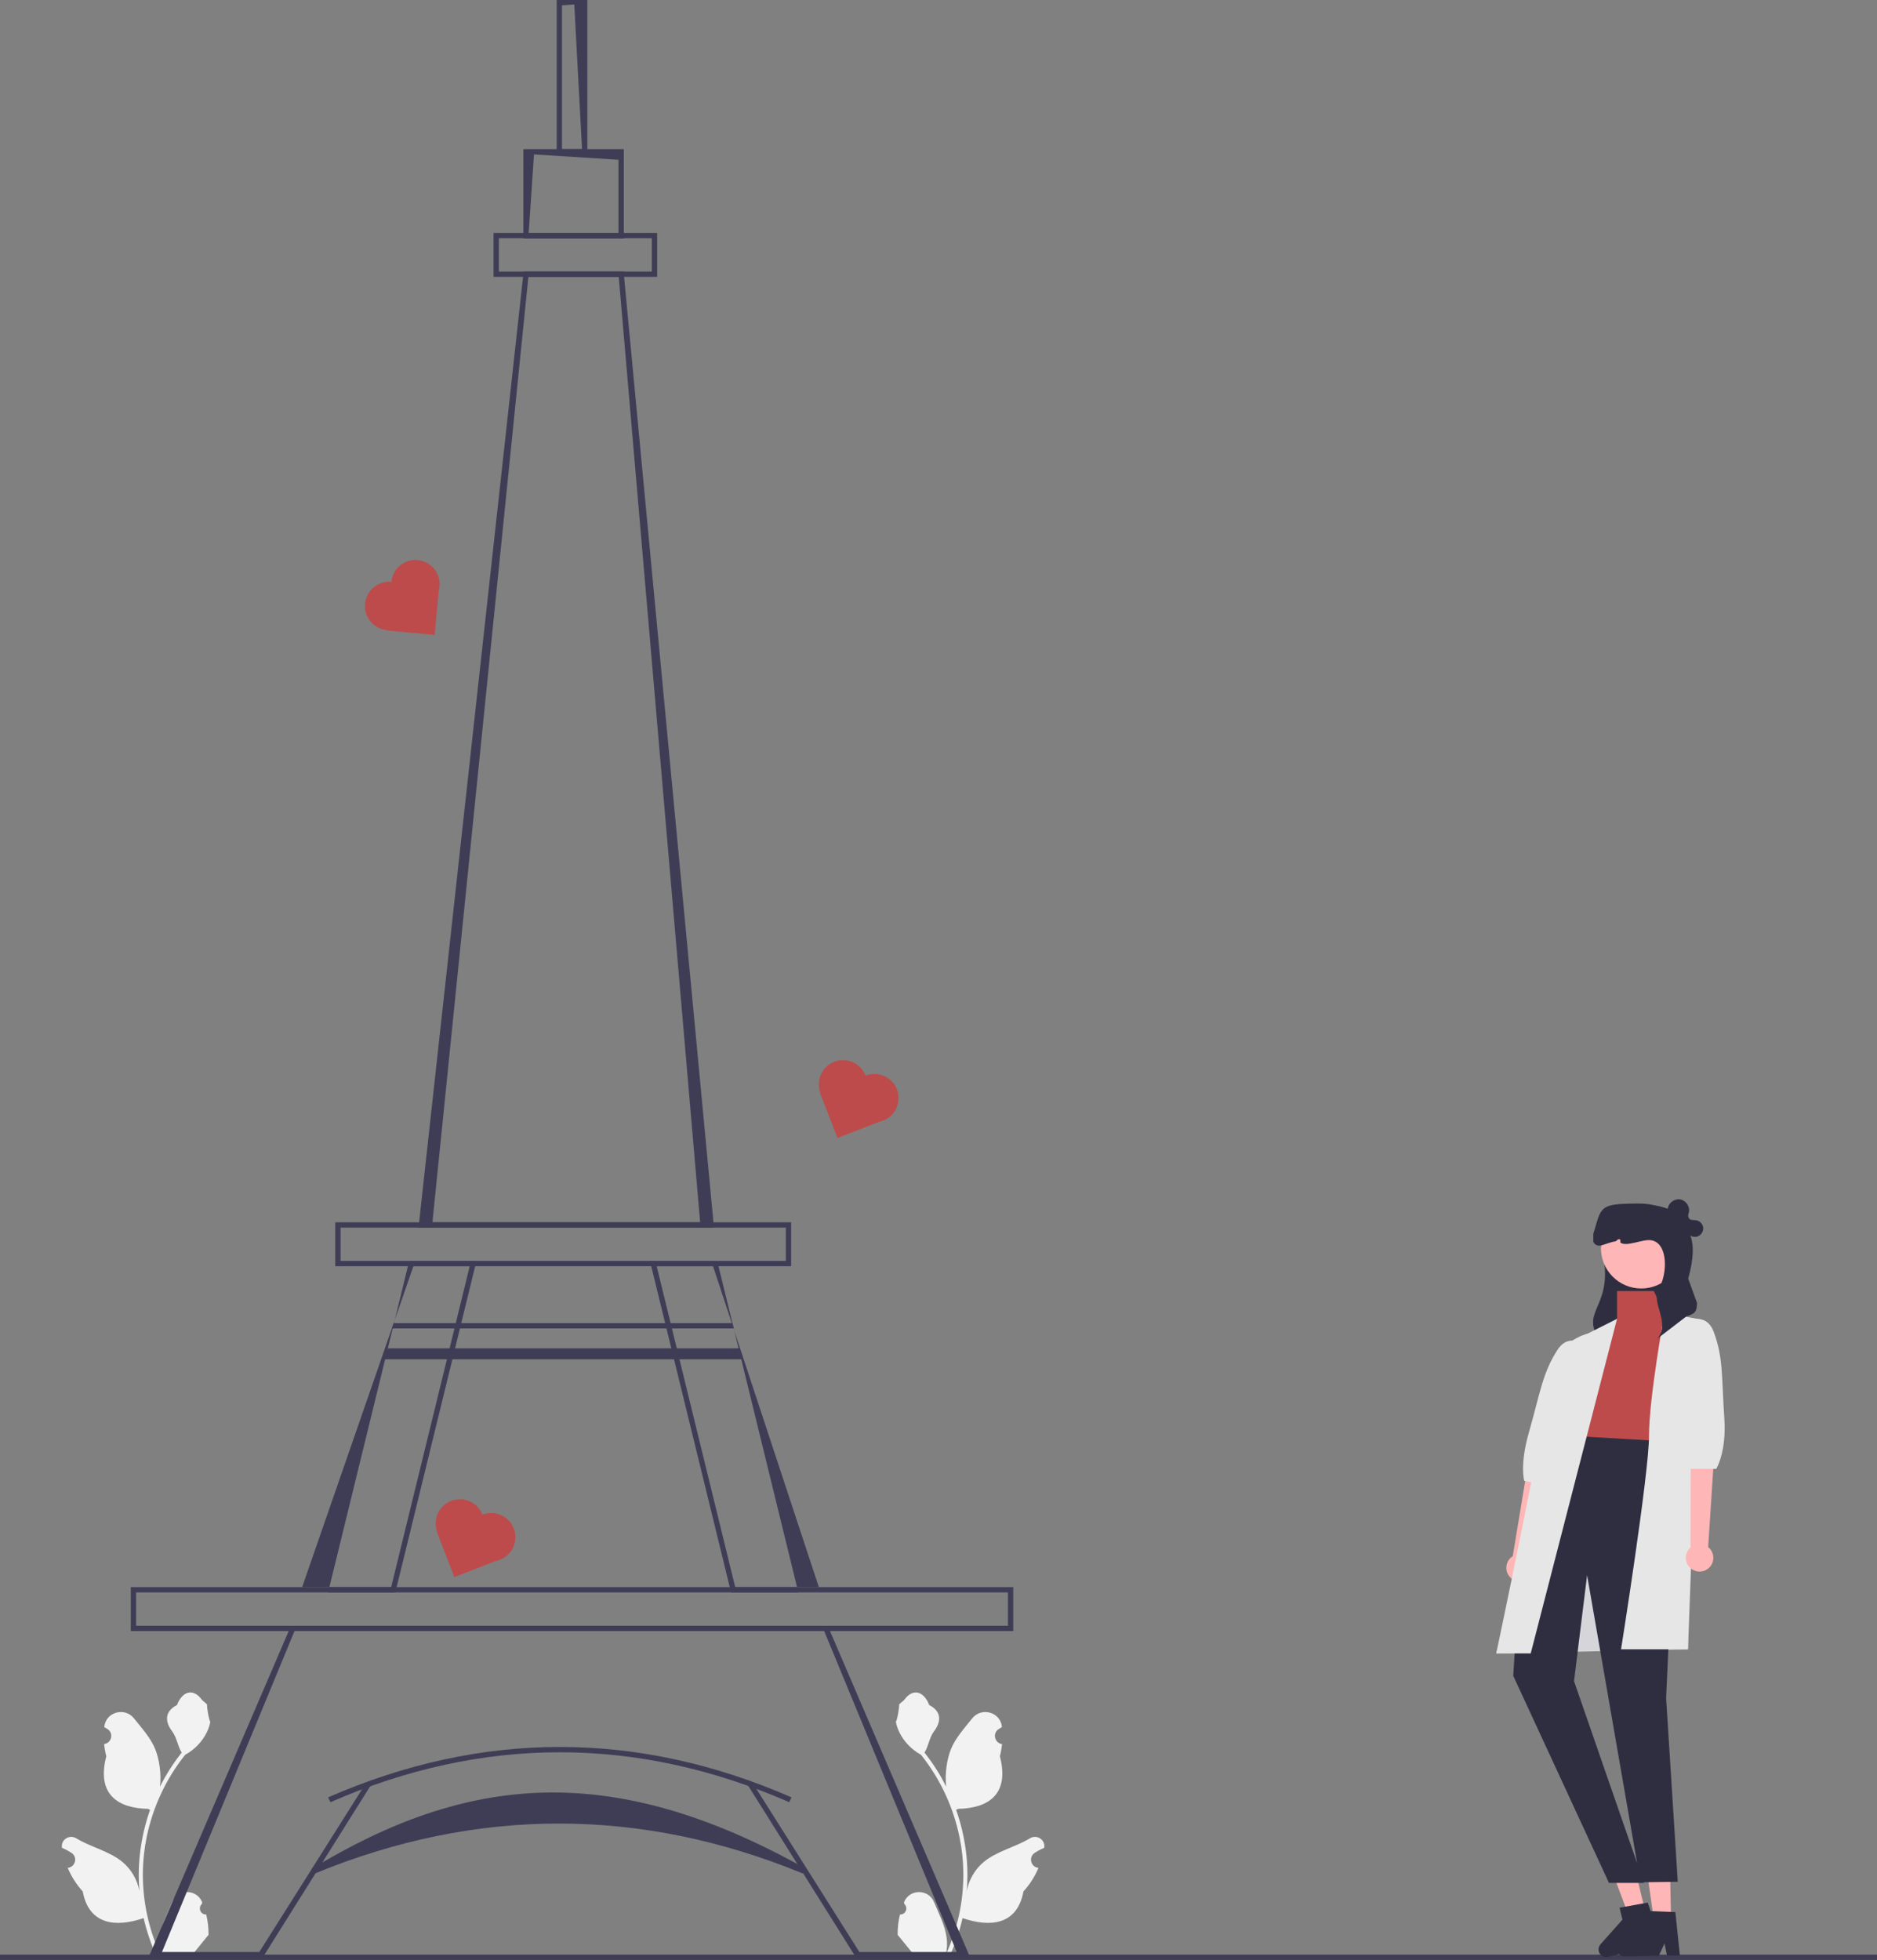 <svg xmlns="http://www.w3.org/2000/svg" width="705.474" height="736.496" viewBox="0 0 705.474 736.496" xmlns:xlink="http://www.w3.org/1999/xlink"><rect x="0" y="0" width="705.474" height="736.496" fill="#808080" stroke="none"/><path d="M338.266,719.407c2.066,.129,3.208-2.437,1.645-3.933l-.155-.618c.02-.05,.041-.099,.062-.148,2.089-4.982,9.17-4.947,11.241,.042,1.839,4.428,4.179,8.864,4.756,13.546,.258,2.067,.142,4.172-.316,6.2,4.308-9.411,6.575-19.687,6.575-30.021,0-2.596-.142-5.193-.433-7.783-.239-2.119-.568-4.224-.995-6.31-2.306-11.277-7.299-22.018-14.5-30.99-3.462-1.892-6.349-4.851-8.093-8.397-.626-1.279-1.117-2.655-1.35-4.056,.394,.052,1.486-5.949,1.188-6.317,.549-.833,1.532-1.247,2.131-2.06,2.982-4.043,7.091-3.337,9.236,2.157,4.582,2.313,4.627,6.148,1.815,9.837-1.789,2.347-2.035,5.522-3.604,8.035,.162,.207,.329,.407,.491,.614,2.961,3.798,5.522,7.88,7.681,12.169-.61-4.766,.291-10.508,1.826-14.21,1.748-4.217,5.025-7.769,7.91-11.415,3.466-4.379,10.573-2.468,11.184,3.083,.006,.054,.012,.107,.017,.161-.429,.242-.848,.499-1.259,.77-2.339,1.547-1.531,5.174,1.241,5.602l.063,.01c-.155,1.544-.42,3.074-.807,4.579,3.702,14.316-4.29,19.53-15.701,19.764-.252,.129-.497,.258-.749,.381,1.156,3.255,2.08,6.594,2.764,9.979,.614,2.99,1.04,6.013,1.279,9.049,.297,3.83,.271,7.68-.052,11.503l.019-.136c.82-4.211,3.107-8.145,6.427-10.87,4.946-4.063,11.933-5.559,17.268-8.824,2.568-1.572,5.859,.459,5.411,3.437l-.022,.143c-.794,.323-1.569,.698-2.319,1.117-.429,.242-.848,.499-1.259,.77-2.339,1.547-1.531,5.174,1.241,5.602l.063,.01c.045,.006,.084,.013,.129,.019-1.363,3.236-3.262,6.239-5.639,8.829-2.315,12.497-12.256,13.683-22.89,10.044h-.006c-1.163,5.064-2.861,10.011-5.044,14.726h-18.02c-.065-.2-.123-.407-.181-.607,1.666,.103,3.346,.006,4.986-.297-1.337-1.641-2.674-3.294-4.011-4.935-.032-.032-.058-.065-.084-.097-.678-.84-1.363-1.673-2.041-2.512l-0-.001c-.042-2.578,.267-5.147,.879-7.64l.001-0,0-0Z" fill="#f2f2f2"/><path d="M77.501,719.407l.001,0c.612,2.493,.921,5.062,.879,7.64l-0,.001c-.678,.84-1.363,1.673-2.041,2.512-.026,.032-.052,.065-.084,.097-1.337,1.641-2.674,3.294-4.011,4.935,1.641,.303,3.32,.4,4.986,.297-.058,.2-.116,.407-.181,.607h-18.02c-2.183-4.715-3.882-9.662-5.044-14.726h-.006c-10.634,3.639-20.576,2.454-22.89-10.044-2.377-2.59-4.276-5.593-5.639-8.829,.045-.007,.084-.013,.129-.019l.063-.01c2.772-.428,3.581-4.054,1.241-5.602-.41-.271-.83-.528-1.259-.77-.749-.42-1.524-.794-2.319-1.117l-.022-.143c-.448-2.978,2.843-5.009,5.411-3.437,5.335,3.266,12.323,4.762,17.268,8.824,3.32,2.726,5.606,6.659,6.427,10.87l.019,.136c-.323-3.824-.349-7.673-.052-11.503,.239-3.036,.665-6.058,1.279-9.049,.685-3.384,1.608-6.724,2.764-9.979-.252-.123-.497-.252-.749-.381-11.411-.234-19.403-5.448-15.701-19.764-.388-1.505-.652-3.036-.807-4.579l.063-.01c2.772-.428,3.581-4.054,1.241-5.602-.41-.271-.83-.528-1.259-.77,.006-.054,.011-.107,.017-.161,.611-5.551,7.718-7.463,11.184-3.083,2.886,3.646,6.162,7.198,7.91,11.415,1.536,3.701,2.437,9.443,1.826,14.21,2.159-4.289,4.72-8.371,7.681-12.169,.161-.207,.329-.407,.491-.614-1.57-2.512-1.815-5.688-3.604-8.035-2.812-3.689-2.767-7.524,1.815-9.837,2.145-5.495,6.254-6.201,9.236-2.157,.6,.813,1.582,1.227,2.131,2.06-.297,.368,.794,6.368,1.188,6.317-.233,1.402-.723,2.777-1.35,4.056-1.744,3.546-4.631,6.504-8.093,8.397-7.202,8.971-12.194,19.712-14.5,30.99-.426,2.086-.756,4.192-.995,6.31-.291,2.59-.433,5.186-.433,7.783,0,10.334,2.267,20.61,6.575,30.021-.459-2.028-.575-4.134-.316-6.2,.576-4.682,2.917-9.118,4.756-13.546,2.071-4.989,9.152-5.024,11.241-.042,.021,.049,.041,.099,.062,.148l-.155,.618c-1.563,1.496-.421,4.063,1.645,3.933l0,0Z" fill="#f2f2f2"/><path d="M268.345,461.303h-111.041l.122-1.109L196.806,102.044h37.572l.085,.906,33.882,358.353Zm-105.81-2h100.611l-30.589-355.258h-33.96l-36.062,355.258Z" fill="#3f3d56"/><path d="M297.36,475.818H126.005v-16.516h171.355v16.516Zm-169.355-2h167.355v-12.516H128.005v12.516Z" fill="#3f3d56"/><path d="M246.987,104.044h-61.491v-16.516h61.491v16.516Zm-59.491-2h57.491v-12.516h-57.491v12.516Z" fill="#3f3d56"/><path d="M275.973,500.026l23.59,96.37h8.2l-31.79-96.37Zm23.59,96.37h-23.23l-23.79-97.2-.49-2-5.23-21.38h21.17l7.05,21.38,.66,2,.27,.83-.2-.83-.49-2-5.72-23.38h-25.28l5.72,23.38,.49,2,24.28,99.2h25.28l-.49-2Z" fill="#3f3d56"/><path d="M147.963,497.196l-.7,2-33.7,97.2h10.24l23.79-97.2,.49-2,.29-1.19-.41,1.19Zm5.84-23.38l-5.43,22.19,7-20.19h21.16l-5.23,21.38-.49,2-23.79,97.2h-23.22l-.49,2h25.28l24.28-99.2,.49-2,5.72-23.38h-25.28Z" fill="#3f3d56"/><polygon points="364.614 735.496 321.672 735.496 280.861 670.483 282.698 669.694 322.99 733.496 359.578 733.496 309.523 612.31 311.361 611.521 364.614 735.496" fill="#3f3d56"/><polygon points="98.788 735.496 55.847 735.496 109.1 611.521 110.938 612.31 60.884 733.496 97.47 733.496 137.762 669.694 139.6 670.483 98.788 735.496" fill="#3f3d56"/><path d="M380.835,612.915H49.153v-16.516H380.835v16.516Zm-329.682-2H378.835v-12.516H51.153v12.516Z" fill="#3f3d56"/><path d="M301.637,703.973c-60.786-24.971-122.429-24.971-183.218,0l-1.206-1.768c58.041-35.111,112.309-41.126,185.63,0l-1.206,1.768Z" fill="#3f3d56"/><path d="M296.627,677.22c-57.211-25.008-115.228-25.008-172.439,0l-.877-1.818c57.793-25.262,116.4-25.262,174.193,0l-.877,1.818Z" fill="#3f3d56"/><polygon points="275.773 499.196 147.263 499.196 147.963 497.196 275.283 497.196 275.773 499.196" fill="#3f3d56"/><polygon points="278.843 510.788 143.843 510.788 145.843 506.656 277.843 506.656 278.843 510.788" fill="#3f3d56"/><path d="M234.468,89.628h-37.766V56.035h37.766v33.594Zm-35.766-2h33.766v-27.594l-31.766-2-2,29.594Z" fill="#3f3d56"/><path d="M220.758,58.035h-11.527V0h11.527V58.035Zm-9.527-2h7.527l-2.915-54.378-4.612,.344V56.035Z" fill="#3f3d56"/><path d="M325.329,404.172h-0c-1.817-4.681-7.085-7.004-11.766-5.187h-0c-4.637,1.8-6.957,6.985-5.235,11.632l-.136,.053,6.579,16.953,15.6-6.054c.516-.102,1.03-.247,1.537-.444h0c4.681-1.817,7.004-7.085,5.187-11.766v-0c-1.817-4.681-7.085-7.004-11.766-5.187l0,0Z" fill="#bd4b4b"/><path d="M181.329,569.172h-0c-1.817-4.681-7.085-7.004-11.766-5.187h-0c-4.637,1.8-6.957,6.985-5.235,11.632l-.136,.053,6.579,16.953,15.6-6.054c.516-.102,1.03-.247,1.537-.444h0c4.681-1.817,7.004-7.085,5.187-11.766v-0c-1.817-4.681-7.085-7.004-11.766-5.187l0,0Z" fill="#bd4b4b"/><path d="M147.096,218.669v0h-0c-5-.469-9.433,3.204-9.902,8.203v0c-.464,4.952,3.135,9.346,8.062,9.885l-.014,.145,18.105,1.698,1.563-16.66c.14-.507,.239-1.032,.29-1.573v-0c.469-5-3.204-9.433-8.204-9.902h-0c-5-.469-9.433,3.204-9.902,8.203h-0Z" fill="#bd4b4b"/><rect y="734.496" width="705.474" height="2" fill="#3f3d56"/><g><path d="M640.139,461.274c-.166-1.408-1.39-2.62-2.8-2.771-1.03-.111-2.284,.218-2.728-1.102-.163-.485-.115-1.014,.054-1.498,.802-2.303-1.018-4.939-3.362-5.22-2.109-.253-4.257,1.445-4.497,3.555-.616-.268-1.26-.455-1.916-.579-1.955-.528-3.997-.73-6.033-.635l-3.65,.171c-.222-.044-.445-.082-.666-.114-8.351-1.201-15.022,6.817-12.852,14.97,5.877,22.072-7.115,23.696-1.483,33.833l26.8-4.59c4.473,.195,5.844,15.327,5.868,10.85l.958-33.989c.589-2.099,.958-4.042,1.119-5.847,.123-.189,.235-.384,.329-.591,.518-1.142,.446-2.571-.222-3.598,.841,.635,2.003,.859,3.002,.504,1.336-.476,2.244-1.939,2.078-3.347Z" fill="#2f2e41"/><g><path d="M568.572,584.749l6.313-38.167,9.485-.928-9.218,40.002c.652,.718,1.113,1.625,1.278,2.655,.451,2.82-1.469,5.472-4.289,5.923-2.82,.451-5.472-1.469-5.923-4.289-.338-2.11,.653-4.126,2.355-5.196Z" fill="#ffb6b6"/><path d="M599.638,508.544s-8.743-9.934-14.332-1.195c-5.589,8.739-6.385,15.913-10.723,31.117-3.434,12.035-1.703,17.984-1.703,17.984l9.685,2.066,6.654-16.813,10.419-33.158Z" fill="#e6e6e6"/></g><g><polygon points="618.386 718.242 612.126 719.767 603.134 695.814 612.371 693.563 618.386 718.242" fill="#ffb6b6"/><path d="M600.889,733.228c.378,1.545,1.935,2.492,3.48,2.117l12.444-3.034,1.061-4.956,1.917,4.227,4.696-1.141-5.174-15.497-1.658,.303-6.765,1.222-2.181,.398,1.092,4.479-8.266,9.286c-.628,.707-.87,1.677-.646,2.595Z" fill="#2f2e41"/></g><g><polygon points="628.07 721.528 621.629 721.661 618.039 696.329 627.544 696.132 628.07 721.528" fill="#ffb6b6"/><path d="M607.743,732.368c.034,1.59,1.349,2.852,2.939,2.821l12.806-.266,2.109-4.608,.956,4.542,4.832-.097-1.694-16.25-1.684-.063-6.869-.273-2.216-.084,.096,4.609-10.081,7.275c-.767,.554-1.212,1.448-1.193,2.394Z" fill="#2f2e41"/></g><polygon points="634.432 619.762 562.365 621.31 575.989 575.429 634.432 575.429 634.432 619.762" fill="#d6d5da"/><polygon points="621.571 485.141 607.769 485.141 607.769 495.577 594.977 503.993 589.59 517.29 592.283 524.696 586.753 559.629 621.571 541.865 632.848 497.765 625.61 493.389 621.571 485.141" fill="#bd4b4b"/><polygon points="630.593 541.865 589.59 539.508 571.272 589.097 568.755 629.73 604.739 707.546 617.879 707.546 591.598 631.724 596.515 591.931 616.566 707.318 630.593 707.133 626.212 638.118 630.593 541.865" fill="#2f2e41"/><path d="M625.61,493.389s-5.827,31.853-5.827,46.119-10.51,80.254-10.51,80.254h25.159l4.586-123.993-13.408-2.381Z" fill="#e6e6e6"/><path d="M596.786,501.112s-13.471,3.188-14.578,17.411c-1.107,14.223-19.843,102.787-19.843,102.787h12.959l32.445-125.733-10.982,5.535Z" fill="#e6e6e6"/><circle cx="616.862" cy="469.032" r="15.147" fill="#ffb6b6"/><path d="M635.377,581.504l.104-38.685,9.213-2.439-2.677,40.963c.759,.604,1.359,1.426,1.687,2.416,.898,2.711-.572,5.637-3.283,6.535-2.711,.898-5.637-.572-6.535-3.283-.672-2.029-.018-4.177,1.49-5.507Z" fill="#ffb6b6"/><path d="M629.84,498.654s10.624-7.892,14.266,1.821,2.925,16.894,3.995,32.669c.847,12.486-3.039,18.813-3.039,18.813h-9.903l-2.047-18.701-3.272-34.602Z" fill="#e6e6e6"/><path d="M634.517,480.476l3.325,9.181c-.113,3.353-.797,4.001-4,5l-10.984,8.418c5.283-6.039-2.557-13.486,.604-18.798,3.331-5.599,3.575-17.159-2.851-18.228-3.181-.529-9.605,2.729-11.636,.802,.395-1.474-.684-1.579-1.641-.417-4.248,.63-6.802,3.229-8.49,.224v-3c2.67-8.487,2-11,11.702-11.29,3.452-.103,6.9-.331,10.287,.344l2.749,.548c5.332,1.496,7.701,3.579,9.725,8.302,0,0,5.681,2.987,1.212,18.915Z" fill="#2f2e41"/></g></svg>
